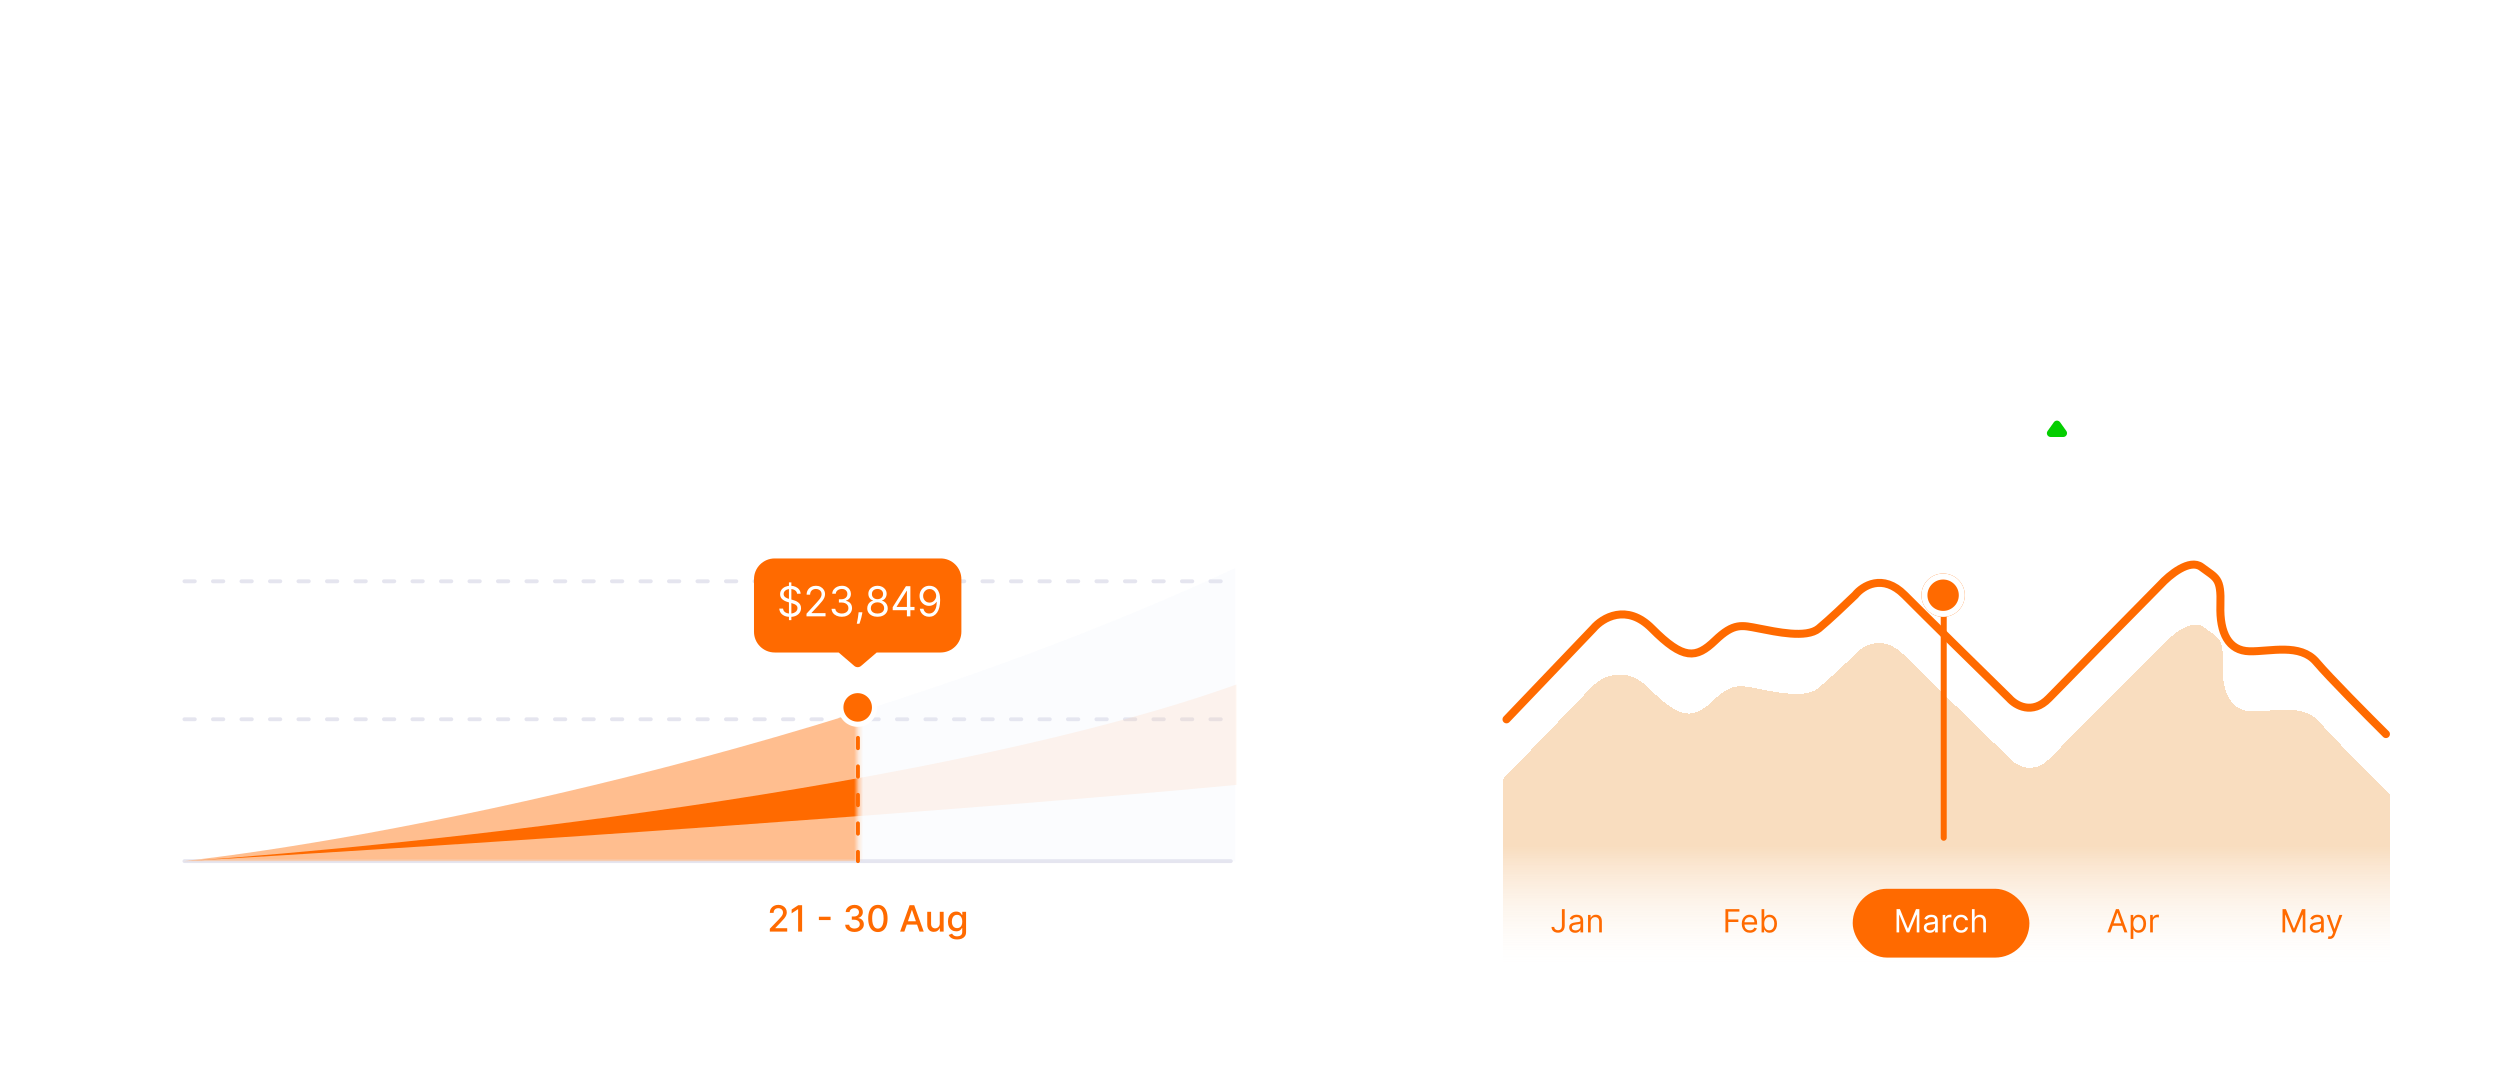 <svg width="543" height="234" viewBox="0 0 543 234" fill="none" xmlns="http://www.w3.org/2000/svg">
<path d="M42.821 196.612V202.348H42.126V197.34H42.093L40.692 198.27V197.564L42.126 196.612H42.821ZM49.165 199.172V199.788H46.656V199.172H49.165ZM54.553 196.612V202.348H53.858V197.34H53.824L52.424 198.27V197.564L53.858 196.612H54.553ZM58.074 202.427C57.651 202.427 57.292 202.312 56.995 202.082C56.698 201.85 56.471 201.515 56.314 201.076C56.157 200.636 56.079 200.104 56.079 199.48C56.079 198.86 56.157 198.33 56.314 197.892C56.473 197.451 56.701 197.115 56.998 196.883C57.297 196.65 57.655 196.533 58.074 196.533C58.492 196.533 58.849 196.65 59.146 196.883C59.445 197.115 59.673 197.451 59.83 197.892C59.989 198.33 60.068 198.86 60.068 199.48C60.068 200.104 59.989 200.636 59.833 201.076C59.676 201.515 59.449 201.85 59.152 202.082C58.855 202.312 58.495 202.427 58.074 202.427ZM58.074 201.81C58.492 201.81 58.817 201.609 59.048 201.205C59.28 200.802 59.396 200.227 59.396 199.48C59.396 198.983 59.342 198.56 59.236 198.211C59.131 197.862 58.98 197.596 58.782 197.413C58.586 197.23 58.35 197.138 58.074 197.138C57.659 197.138 57.335 197.343 57.102 197.752C56.868 198.159 56.751 198.735 56.751 199.48C56.751 199.977 56.804 200.399 56.908 200.746C57.013 201.093 57.163 201.358 57.359 201.539C57.557 201.72 57.795 201.81 58.074 201.81ZM63.687 202.348H62.959L65.065 196.612H65.782L67.888 202.348H67.16L65.446 197.519H65.401L63.687 202.348ZM63.956 200.107H66.891V200.724H63.956V200.107ZM71.404 200.589V198.046H72.065V202.348H71.404V201.62H71.359C71.258 201.838 71.101 202.024 70.888 202.177C70.675 202.329 70.407 202.404 70.082 202.404C69.813 202.404 69.574 202.345 69.365 202.228C69.155 202.108 68.991 201.929 68.872 201.69C68.752 201.449 68.692 201.146 68.692 200.78V198.046H69.353V200.735C69.353 201.048 69.441 201.299 69.617 201.485C69.794 201.672 70.02 201.766 70.294 201.766C70.459 201.766 70.626 201.724 70.796 201.639C70.968 201.555 71.112 201.427 71.227 201.253C71.345 201.079 71.404 200.858 71.404 200.589ZM75.012 204.051C74.693 204.051 74.418 204.01 74.189 203.928C73.959 203.848 73.768 203.741 73.615 203.609C73.463 203.478 73.343 203.338 73.253 203.188L73.78 202.819C73.84 202.897 73.915 202.987 74.007 203.088C74.098 203.19 74.223 203.279 74.382 203.354C74.543 203.43 74.753 203.469 75.012 203.469C75.359 203.469 75.646 203.385 75.872 203.216C76.098 203.048 76.211 202.785 76.211 202.427V201.553H76.155C76.106 201.631 76.037 201.728 75.948 201.844C75.86 201.958 75.733 202.06 75.567 202.149C75.403 202.237 75.18 202.281 74.9 202.281C74.553 202.281 74.241 202.199 73.965 202.034C73.69 201.87 73.473 201.631 73.312 201.317C73.153 201.004 73.074 200.623 73.074 200.175C73.074 199.734 73.151 199.35 73.306 199.023C73.461 198.695 73.677 198.441 73.953 198.261C74.23 198.08 74.549 197.99 74.911 197.99C75.192 197.99 75.414 198.036 75.578 198.13C75.744 198.221 75.871 198.326 75.959 198.443C76.049 198.559 76.118 198.654 76.166 198.729H76.234V198.046H76.872V202.471C76.872 202.841 76.788 203.142 76.62 203.373C76.454 203.607 76.23 203.778 75.948 203.886C75.668 203.996 75.356 204.051 75.012 204.051ZM74.99 201.687C75.255 201.687 75.479 201.626 75.662 201.505C75.845 201.384 75.984 201.209 76.079 200.981C76.175 200.753 76.222 200.481 76.222 200.163C76.222 199.853 76.176 199.58 76.082 199.343C75.989 199.105 75.851 198.92 75.668 198.785C75.485 198.651 75.259 198.584 74.99 198.584C74.71 198.584 74.476 198.654 74.29 198.796C74.105 198.938 73.966 199.129 73.872 199.368C73.781 199.607 73.735 199.872 73.735 200.163C73.735 200.462 73.782 200.726 73.875 200.956C73.97 201.184 74.11 201.363 74.295 201.494C74.482 201.623 74.713 201.687 74.99 201.687Z" fill="white"/>
<path d="M105.042 196.612V202.348H104.348V197.34H104.314L102.914 198.27V197.564L104.348 196.612H105.042ZM108.709 196.612V202.348H108.014V197.34H107.981L106.58 198.27V197.564L108.014 196.612H108.709ZM115.053 199.172V199.788H112.544V199.172H115.053ZM118.424 202.348V201.844L120.317 199.771C120.54 199.528 120.723 199.317 120.866 199.138C121.01 198.957 121.117 198.787 121.186 198.628C121.257 198.468 121.292 198.3 121.292 198.124C121.292 197.922 121.244 197.748 121.146 197.6C121.051 197.453 120.92 197.339 120.754 197.259C120.588 197.178 120.401 197.138 120.194 197.138C119.974 197.138 119.781 197.184 119.617 197.275C119.455 197.365 119.329 197.491 119.239 197.654C119.151 197.816 119.107 198.006 119.107 198.225H118.446C118.446 197.889 118.524 197.594 118.679 197.34C118.834 197.086 119.045 196.888 119.312 196.746C119.581 196.604 119.882 196.533 120.216 196.533C120.553 196.533 120.85 196.604 121.11 196.746C121.37 196.888 121.573 197.079 121.721 197.32C121.868 197.561 121.942 197.829 121.942 198.124C121.942 198.335 121.904 198.541 121.827 198.743C121.752 198.943 121.622 199.166 121.435 199.413C121.25 199.657 120.993 199.956 120.665 200.309L119.376 201.687V201.732H122.043V202.348H118.424ZM125.071 202.427C124.649 202.427 124.289 202.312 123.992 202.082C123.695 201.85 123.469 201.515 123.312 201.076C123.155 200.636 123.076 200.104 123.076 199.48C123.076 198.86 123.155 198.33 123.312 197.892C123.47 197.451 123.698 197.115 123.995 196.883C124.294 196.65 124.652 196.533 125.071 196.533C125.489 196.533 125.847 196.65 126.144 196.883C126.442 197.115 126.67 197.451 126.827 197.892C126.986 198.33 127.065 198.86 127.065 199.48C127.065 200.104 126.987 200.636 126.83 201.076C126.673 201.515 126.446 201.85 126.149 202.082C125.852 202.312 125.493 202.427 125.071 202.427ZM125.071 201.81C125.489 201.81 125.814 201.609 126.046 201.205C126.277 200.802 126.393 200.227 126.393 199.48C126.393 198.983 126.34 198.56 126.233 198.211C126.129 197.862 125.977 197.596 125.779 197.413C125.583 197.23 125.347 197.138 125.071 197.138C124.656 197.138 124.332 197.343 124.099 197.752C123.865 198.159 123.749 198.735 123.749 199.48C123.749 199.977 123.801 200.399 123.905 200.746C124.01 201.093 124.16 201.358 124.356 201.539C124.554 201.72 124.793 201.81 125.071 201.81ZM130.684 202.348H129.956L132.062 196.612H132.779L134.886 202.348H134.157L132.443 197.519H132.398L130.684 202.348ZM130.953 200.107H133.888V200.724H130.953V200.107ZM138.401 200.589V198.046H139.062V202.348H138.401V201.62H138.356C138.255 201.838 138.099 202.024 137.886 202.177C137.673 202.329 137.404 202.404 137.079 202.404C136.81 202.404 136.571 202.345 136.362 202.228C136.153 202.108 135.988 201.929 135.869 201.69C135.749 201.449 135.69 201.146 135.69 200.78V198.046H136.351V200.735C136.351 201.048 136.438 201.299 136.614 201.485C136.791 201.672 137.017 201.766 137.292 201.766C137.456 201.766 137.623 201.724 137.793 201.639C137.965 201.555 138.109 201.427 138.225 201.253C138.342 201.079 138.401 200.858 138.401 200.589ZM142.009 204.051C141.69 204.051 141.416 204.01 141.186 203.928C140.956 203.848 140.765 203.741 140.612 203.609C140.46 203.478 140.34 203.338 140.25 203.188L140.777 202.819C140.837 202.897 140.912 202.987 141.004 203.088C141.095 203.19 141.221 203.279 141.379 203.354C141.54 203.43 141.75 203.469 142.009 203.469C142.357 203.469 142.643 203.385 142.869 203.216C143.095 203.048 143.208 202.785 143.208 202.427V201.553H143.152C143.104 201.631 143.035 201.728 142.945 201.844C142.857 201.958 142.73 202.06 142.564 202.149C142.4 202.237 142.178 202.281 141.897 202.281C141.55 202.281 141.238 202.199 140.962 202.034C140.687 201.87 140.47 201.631 140.309 201.317C140.151 201.004 140.071 200.623 140.071 200.175C140.071 199.734 140.149 199.35 140.304 199.023C140.459 198.695 140.674 198.441 140.951 198.261C141.227 198.08 141.546 197.99 141.909 197.99C142.189 197.99 142.411 198.036 142.575 198.13C142.742 198.221 142.868 198.326 142.956 198.443C143.046 198.559 143.115 198.654 143.164 198.729H143.231V198.046H143.869V202.471C143.869 202.841 143.785 203.142 143.617 203.373C143.451 203.607 143.227 203.778 142.945 203.886C142.665 203.996 142.353 204.051 142.009 204.051ZM141.987 201.687C142.252 201.687 142.476 201.626 142.659 201.505C142.842 201.384 142.981 201.209 143.077 200.981C143.172 200.753 143.22 200.481 143.22 200.163C143.22 199.853 143.173 199.58 143.079 199.343C142.986 199.105 142.848 198.92 142.665 198.785C142.482 198.651 142.256 198.584 141.987 198.584C141.707 198.584 141.474 198.654 141.287 198.796C141.102 198.938 140.963 199.129 140.869 199.368C140.778 199.607 140.732 199.872 140.732 200.163C140.732 200.462 140.779 200.726 140.872 200.956C140.967 201.184 141.108 201.363 141.292 201.494C141.479 201.623 141.711 201.687 141.987 201.687Z" fill="white"/>
<path d="M233.851 196.612V202.348H233.157V197.34H233.123L231.723 198.27V197.564L233.157 196.612H233.851ZM240.196 199.172V199.788H237.686V199.172H240.196ZM245.583 196.612V202.348H244.888V197.34H244.855L243.454 198.27V197.564L244.888 196.612H245.583ZM249.104 202.427C248.682 202.427 248.322 202.312 248.025 202.082C247.729 201.85 247.502 201.515 247.345 201.076C247.188 200.636 247.11 200.104 247.11 199.48C247.11 198.86 247.188 198.33 247.345 197.892C247.504 197.451 247.731 197.115 248.028 196.883C248.327 196.65 248.686 196.533 249.104 196.533C249.522 196.533 249.88 196.65 250.177 196.883C250.475 197.115 250.703 197.451 250.86 197.892C251.019 198.33 251.098 198.86 251.098 199.48C251.098 200.104 251.02 200.636 250.863 201.076C250.706 201.515 250.479 201.85 250.182 202.082C249.885 202.312 249.526 202.427 249.104 202.427ZM249.104 201.81C249.522 201.81 249.847 201.609 250.079 201.205C250.31 200.802 250.426 200.227 250.426 199.48C250.426 198.983 250.373 198.56 250.266 198.211C250.162 197.862 250.011 197.596 249.813 197.413C249.617 197.23 249.38 197.138 249.104 197.138C248.689 197.138 248.365 197.343 248.132 197.752C247.899 198.159 247.782 198.735 247.782 199.48C247.782 199.977 247.834 200.399 247.939 200.746C248.043 201.093 248.194 201.358 248.39 201.539C248.588 201.72 248.826 201.81 249.104 201.81ZM259.031 196.612V202.348H258.359L255.233 197.844H255.177V202.348H254.482V196.612H255.154L258.291 201.127H258.347V196.612H259.031ZM262.079 202.438C261.691 202.438 261.35 202.345 261.057 202.16C260.765 201.976 260.538 201.717 260.373 201.385C260.211 201.052 260.13 200.664 260.13 200.219C260.13 199.771 260.211 199.38 260.373 199.046C260.538 198.711 260.765 198.452 261.057 198.267C261.35 198.082 261.691 197.99 262.079 197.99C262.468 197.99 262.807 198.082 263.099 198.267C263.392 198.452 263.62 198.711 263.782 199.046C263.947 199.38 264.029 199.771 264.029 200.219C264.029 200.664 263.947 201.052 263.782 201.385C263.62 201.717 263.392 201.976 263.099 202.16C262.807 202.345 262.468 202.438 262.079 202.438ZM262.079 201.844C262.374 201.844 262.617 201.768 262.807 201.617C262.998 201.466 263.139 201.267 263.23 201.02C263.322 200.774 263.368 200.507 263.368 200.219C263.368 199.932 263.322 199.664 263.23 199.415C263.139 199.167 262.998 198.966 262.807 198.813C262.617 198.66 262.374 198.584 262.079 198.584C261.784 198.584 261.541 198.66 261.351 198.813C261.16 198.966 261.019 199.167 260.928 199.415C260.836 199.664 260.791 199.932 260.791 200.219C260.791 200.507 260.836 200.774 260.928 201.02C261.019 201.267 261.16 201.466 261.351 201.617C261.541 201.768 261.784 201.844 262.079 201.844ZM268.402 198.046L266.811 202.348H266.139L264.548 198.046H265.265L266.452 201.474H266.497L267.685 198.046H268.402Z" fill="white"/>
<path d="M167.205 202.348V201.721L169.146 199.71C169.353 199.491 169.524 199.3 169.658 199.135C169.795 198.969 169.896 198.811 169.964 198.662C170.031 198.513 170.065 198.354 170.065 198.186C170.065 197.995 170.02 197.831 169.93 197.693C169.84 197.553 169.718 197.445 169.563 197.371C169.408 197.294 169.234 197.256 169.039 197.256C168.834 197.256 168.655 197.298 168.502 197.382C168.348 197.466 168.231 197.584 168.149 197.738C168.066 197.891 168.025 198.07 168.025 198.275H167.199C167.199 197.926 167.279 197.621 167.44 197.359C167.601 197.098 167.821 196.895 168.101 196.752C168.381 196.606 168.7 196.533 169.056 196.533C169.417 196.533 169.734 196.605 170.009 196.749C170.285 196.891 170.501 197.085 170.656 197.331C170.811 197.576 170.888 197.852 170.888 198.161C170.888 198.373 170.848 198.582 170.768 198.785C170.689 198.989 170.552 199.216 170.356 199.466C170.16 199.714 169.887 200.016 169.538 200.371L168.398 201.564V201.606H170.981V202.348H167.205ZM174.219 196.612V202.348H173.35V197.48H173.317L171.944 198.376V197.547L173.375 196.612H174.219ZM180.404 199.116V199.844H177.861V199.116H180.404ZM185.594 202.427C185.209 202.427 184.865 202.36 184.563 202.228C184.262 202.095 184.024 201.911 183.849 201.676C183.675 201.439 183.582 201.164 183.568 200.852H184.448C184.459 201.022 184.516 201.17 184.619 201.295C184.723 201.418 184.86 201.513 185.028 201.581C185.196 201.648 185.383 201.681 185.588 201.681C185.814 201.681 186.014 201.642 186.187 201.564C186.363 201.485 186.5 201.376 186.599 201.236C186.698 201.094 186.748 200.931 186.748 200.746C186.748 200.554 186.698 200.385 186.599 200.239C186.502 200.091 186.359 199.976 186.171 199.892C185.984 199.808 185.758 199.766 185.493 199.766H185.008V199.06H185.493C185.706 199.06 185.892 199.021 186.053 198.945C186.216 198.868 186.342 198.762 186.434 198.626C186.525 198.487 186.571 198.326 186.571 198.141C186.571 197.964 186.531 197.809 186.451 197.679C186.372 197.546 186.26 197.443 186.115 197.368C185.971 197.293 185.801 197.256 185.605 197.256C185.418 197.256 185.244 197.29 185.081 197.359C184.92 197.427 184.79 197.524 184.689 197.651C184.588 197.776 184.534 197.926 184.526 198.102H183.689C183.698 197.792 183.79 197.519 183.963 197.284C184.139 197.049 184.371 196.865 184.658 196.732C184.946 196.599 185.265 196.533 185.616 196.533C185.984 196.533 186.301 196.605 186.568 196.749C186.837 196.891 187.045 197.08 187.19 197.317C187.338 197.555 187.411 197.814 187.409 198.096C187.411 198.417 187.321 198.69 187.14 198.914C186.961 199.138 186.722 199.288 186.423 199.365V199.41C186.804 199.468 187.099 199.619 187.308 199.864C187.519 200.108 187.624 200.412 187.622 200.774C187.624 201.09 187.536 201.372 187.358 201.623C187.183 201.873 186.943 202.07 186.638 202.214C186.334 202.356 185.986 202.427 185.594 202.427ZM190.678 202.443C190.235 202.442 189.857 202.325 189.543 202.093C189.229 201.862 188.989 201.525 188.823 201.082C188.657 200.639 188.574 200.106 188.574 199.483C188.574 198.861 188.657 198.33 188.823 197.889C188.991 197.448 189.232 197.112 189.546 196.88C189.862 196.649 190.239 196.533 190.678 196.533C191.116 196.533 191.493 196.65 191.806 196.883C192.12 197.115 192.36 197.451 192.526 197.892C192.694 198.33 192.778 198.861 192.778 199.483C192.778 200.108 192.695 200.642 192.529 201.085C192.363 201.526 192.123 201.863 191.809 202.096C191.496 202.328 191.118 202.443 190.678 202.443ZM190.678 201.695C191.066 201.695 191.369 201.506 191.588 201.127C191.808 200.748 191.918 200.2 191.918 199.483C191.918 199.006 191.868 198.604 191.767 198.275C191.668 197.945 191.525 197.695 191.339 197.525C191.154 197.353 190.933 197.267 190.678 197.267C190.291 197.267 189.988 197.457 189.767 197.838C189.547 198.219 189.436 198.767 189.434 199.483C189.434 199.961 189.483 200.365 189.582 200.696C189.683 201.024 189.826 201.273 190.011 201.443C190.196 201.611 190.418 201.695 190.678 201.695ZM196.423 202.348H195.504L197.568 196.612H198.568L200.633 202.348H199.714L198.092 197.654H198.047L196.423 202.348ZM196.577 200.102H199.557V200.83H196.577V200.102ZM204.119 200.564V198.046H204.96V202.348H204.136V201.603H204.091C203.992 201.833 203.834 202.024 203.615 202.177C203.398 202.329 203.129 202.404 202.806 202.404C202.529 202.404 202.285 202.343 202.072 202.222C201.861 202.099 201.694 201.917 201.573 201.676C201.454 201.435 201.394 201.137 201.394 200.782V198.046H202.231V200.682C202.231 200.975 202.313 201.208 202.475 201.382C202.637 201.555 202.848 201.642 203.108 201.642C203.265 201.642 203.421 201.603 203.576 201.525C203.733 201.446 203.862 201.328 203.965 201.169C204.07 201.01 204.121 200.808 204.119 200.564ZM207.889 204.051C207.547 204.051 207.253 204.006 207.006 203.917C206.762 203.827 206.562 203.709 206.407 203.561C206.252 203.413 206.136 203.252 206.06 203.076L206.78 202.78C206.83 202.862 206.897 202.949 206.981 203.04C207.067 203.133 207.183 203.213 207.329 203.278C207.476 203.343 207.666 203.376 207.897 203.376C208.215 203.376 208.477 203.299 208.684 203.144C208.892 202.991 208.995 202.746 208.995 202.41V201.564H208.942C208.892 201.655 208.819 201.757 208.723 201.869C208.63 201.981 208.501 202.078 208.337 202.16C208.173 202.243 207.959 202.284 207.695 202.284C207.356 202.284 207.049 202.204 206.777 202.046C206.506 201.885 206.291 201.649 206.132 201.337C205.976 201.023 205.897 200.638 205.897 200.18C205.897 199.723 205.975 199.33 206.13 199.004C206.287 198.677 206.501 198.427 206.774 198.253C207.047 198.077 207.356 197.99 207.701 197.99C207.968 197.99 208.184 198.035 208.348 198.124C208.512 198.212 208.64 198.315 208.732 198.432C208.825 198.55 208.897 198.654 208.948 198.743H209.009V198.046H209.83V202.443C209.83 202.813 209.744 203.117 209.572 203.354C209.4 203.591 209.168 203.766 208.875 203.88C208.583 203.994 208.255 204.051 207.889 204.051ZM207.88 201.589C208.121 201.589 208.325 201.533 208.491 201.421C208.659 201.307 208.786 201.145 208.872 200.934C208.96 200.721 209.004 200.466 209.004 200.169C209.004 199.879 208.961 199.625 208.875 199.404C208.789 199.184 208.663 199.012 208.497 198.889C208.33 198.764 208.125 198.701 207.88 198.701C207.628 198.701 207.418 198.767 207.25 198.897C207.082 199.026 206.955 199.202 206.869 199.424C206.785 199.646 206.743 199.894 206.743 200.169C206.743 200.451 206.786 200.698 206.872 200.911C206.958 201.124 207.085 201.29 207.253 201.41C207.423 201.529 207.632 201.589 207.88 201.589Z" fill="#FF6A00"/>
<path d="M22.949 187.071C22.527 187.071 22.168 186.956 21.871 186.727C21.574 186.495 21.347 186.16 21.19 185.721C21.033 185.28 20.955 184.748 20.955 184.124C20.955 183.504 21.033 182.975 21.19 182.536C21.349 182.095 21.577 181.759 21.874 181.528C22.172 181.294 22.531 181.178 22.949 181.178C23.368 181.178 23.725 181.294 24.022 181.528C24.321 181.759 24.549 182.095 24.706 182.536C24.864 182.975 24.944 183.504 24.944 184.124C24.944 184.748 24.865 185.28 24.708 185.721C24.552 186.16 24.325 186.495 24.028 186.727C23.731 186.956 23.371 187.071 22.949 187.071ZM22.949 186.455C23.368 186.455 23.692 186.253 23.924 185.85C24.156 185.446 24.271 184.871 24.271 184.124C24.271 183.628 24.218 183.205 24.112 182.856C24.007 182.506 23.856 182.24 23.658 182.057C23.462 181.874 23.226 181.783 22.949 181.783C22.535 181.783 22.211 181.987 21.977 182.396C21.744 182.803 21.627 183.379 21.627 184.124C21.627 184.621 21.68 185.043 21.784 185.39C21.889 185.738 22.039 186.002 22.235 186.183C22.433 186.364 22.671 186.455 22.949 186.455Z" fill="white"/>
<path d="M22.871 157.789C22.542 157.789 22.246 157.724 21.983 157.593C21.72 157.463 21.509 157.283 21.35 157.055C21.191 156.828 21.104 156.568 21.089 156.277H21.762C21.788 156.536 21.905 156.751 22.115 156.921C22.326 157.089 22.578 157.173 22.871 157.173C23.106 157.173 23.315 157.118 23.498 157.008C23.683 156.898 23.828 156.746 23.933 156.554C24.039 156.36 24.092 156.14 24.092 155.896C24.092 155.646 24.037 155.422 23.927 155.226C23.819 155.028 23.669 154.873 23.479 154.759C23.288 154.645 23.071 154.587 22.826 154.585C22.651 154.583 22.47 154.61 22.285 154.666C22.101 154.72 21.948 154.79 21.829 154.876L21.179 154.798L21.526 151.974H24.507V152.591H22.109L21.907 154.282H21.941C22.059 154.189 22.206 154.112 22.384 154.05C22.561 153.988 22.746 153.958 22.938 153.958C23.289 153.958 23.602 154.042 23.877 154.21C24.153 154.376 24.369 154.604 24.526 154.893C24.685 155.183 24.764 155.513 24.764 155.885C24.764 156.251 24.682 156.577 24.518 156.865C24.355 157.151 24.131 157.377 23.846 157.543C23.56 157.707 23.235 157.789 22.871 157.789ZM27.748 157.789C27.326 157.789 26.967 157.675 26.67 157.445C26.373 157.213 26.146 156.878 25.989 156.439C25.832 155.999 25.754 155.466 25.754 154.843C25.754 154.223 25.832 153.693 25.989 153.254C26.148 152.814 26.376 152.478 26.673 152.246C26.971 152.013 27.33 151.896 27.748 151.896C28.166 151.896 28.524 152.013 28.821 152.246C29.12 152.478 29.348 152.814 29.505 153.254C29.663 153.693 29.743 154.223 29.743 154.843C29.743 155.466 29.664 155.999 29.507 156.439C29.351 156.878 29.124 157.213 28.827 157.445C28.53 157.675 28.17 157.789 27.748 157.789ZM27.748 157.173C28.166 157.173 28.491 156.971 28.723 156.568C28.955 156.165 29.07 155.59 29.07 154.843C29.07 154.346 29.017 153.923 28.911 153.574C28.806 153.225 28.655 152.958 28.457 152.775C28.261 152.592 28.025 152.501 27.748 152.501C27.334 152.501 27.01 152.705 26.776 153.114C26.543 153.521 26.426 154.098 26.426 154.843C26.426 155.339 26.478 155.761 26.583 156.109C26.688 156.456 26.838 156.72 27.034 156.901C27.232 157.083 27.47 157.173 27.748 157.173Z" fill="white"/>
<path d="M23.095 122.693V128.429H22.4V123.421H22.367L20.966 124.351V123.645L22.4 122.693H23.095ZM26.616 128.508C26.194 128.508 25.834 128.393 25.538 128.163C25.241 127.932 25.014 127.596 24.857 127.158C24.7 126.717 24.622 126.185 24.622 125.561C24.622 124.941 24.7 124.412 24.857 123.973C25.016 123.532 25.243 123.196 25.54 122.964C25.839 122.731 26.198 122.614 26.616 122.614C27.034 122.614 27.392 122.731 27.689 122.964C27.988 123.196 28.215 123.532 28.372 123.973C28.531 124.412 28.61 124.941 28.61 125.561C28.61 126.185 28.532 126.717 28.375 127.158C28.218 127.596 27.991 127.932 27.694 128.163C27.397 128.393 27.038 128.508 26.616 128.508ZM26.616 127.891C27.034 127.891 27.359 127.69 27.591 127.286C27.822 126.883 27.938 126.308 27.938 125.561C27.938 125.064 27.885 124.641 27.778 124.292C27.674 123.943 27.523 123.677 27.325 123.494C27.128 123.311 26.892 123.219 26.616 123.219C26.201 123.219 25.877 123.424 25.644 123.833C25.41 124.24 25.294 124.816 25.294 125.561C25.294 126.058 25.346 126.48 25.451 126.827C25.555 127.174 25.706 127.439 25.902 127.62C26.1 127.801 26.338 127.891 26.616 127.891ZM31.546 128.508C31.124 128.508 30.764 128.393 30.467 128.163C30.171 127.932 29.944 127.596 29.787 127.158C29.63 126.717 29.551 126.185 29.551 125.561C29.551 124.941 29.63 124.412 29.787 123.973C29.945 123.532 30.173 123.196 30.47 122.964C30.769 122.731 31.128 122.614 31.546 122.614C31.964 122.614 32.322 122.731 32.619 122.964C32.917 123.196 33.145 123.532 33.302 123.973C33.461 124.412 33.54 124.941 33.54 125.561C33.54 126.185 33.462 126.717 33.305 127.158C33.148 127.596 32.921 127.932 32.624 128.163C32.327 128.393 31.968 128.508 31.546 128.508ZM31.546 127.891C31.964 127.891 32.289 127.69 32.521 127.286C32.752 126.883 32.868 126.308 32.868 125.561C32.868 125.064 32.815 124.641 32.708 124.292C32.604 123.943 32.452 123.677 32.255 123.494C32.058 123.311 31.822 123.219 31.546 123.219C31.131 123.219 30.807 123.424 30.574 123.833C30.34 124.24 30.224 124.816 30.224 125.561C30.224 126.058 30.276 126.48 30.381 126.827C30.485 127.174 30.635 127.439 30.831 127.62C31.029 127.801 31.267 127.891 31.546 127.891Z" fill="white"/>
<line x1="40.063" y1="126.256" x2="267.331" y2="126.256" stroke="#E5E5EF" stroke-width="0.845" stroke-linecap="round" stroke-dasharray="2.25 3.94"/>
<line x1="40.063" y1="156.225" x2="267.331" y2="156.225" stroke="#E5E5EF" stroke-width="0.845" stroke-linecap="round" stroke-dasharray="2.25 3.94"/>
<line x1="40.063" y1="187.037" x2="267.331" y2="187.037" stroke="#E5E5EF" stroke-width="0.845" stroke-linecap="round"/>
<path d="M268.299 123.364C181.483 163.757 79.687 182.654 39.641 187.053L268.299 187.073V123.364Z" fill="#E5EAFC" fill-opacity="0.15"/>
<path d="M268.546 148.672C205.477 171.287 89.8 183.696 39.846 187.073C158.673 179.994 241.824 173.061 268.546 170.48V148.672Z" fill="#FFBE8F" fill-opacity="0.15"/>
<mask id="mask0_4189_1390" style="mask-type:alpha" maskUnits="userSpaceOnUse" x="39" y="154" width="148" height="34">
<rect x="39.641" y="154.068" width="146.651" height="33.005" fill="#D9D9D9"/>
</mask>
<g mask="url(#mask0_4189_1390)">
<path d="M268.299 123.364C181.483 163.757 79.687 182.654 39.641 187.053L268.299 187.073V123.364Z" fill="#FFBE8F"/>
<path d="M268.546 148.672C205.477 171.287 89.8 183.696 39.846 187.073C158.673 179.994 241.824 173.061 268.546 170.48V148.672Z" fill="#FF6A00"/>
</g>
<line x1="186.346" y1="154.069" x2="186.346" y2="187.037" stroke="#FF6A00" stroke-width="0.845" stroke-linecap="round" stroke-dasharray="2.25 3.94"/>
<circle cx="186.29" cy="153.647" r="3.662" fill="#FF6A00" stroke="white" stroke-width="1.127"/>
<path fill-rule="evenodd" clip-rule="evenodd" d="M168.273 121.292C165.784 121.292 163.766 123.31 163.766 125.8V137.216C163.766 139.705 165.784 141.723 168.273 141.723H182.155L185.554 144.642C185.977 145.004 186.6 145.004 187.022 144.642L190.422 141.723H204.305C206.794 141.723 208.812 139.705 208.812 137.216V125.8C208.812 123.31 206.794 121.292 204.305 121.292H168.273Z" fill="#FF6A00"/>
<path d="M171.358 134.693V126.498H171.883V134.693H171.358ZM173.125 128.956C173.087 128.632 172.931 128.38 172.658 128.201C172.384 128.022 172.049 127.932 171.652 127.932C171.362 127.932 171.108 127.979 170.89 128.073C170.675 128.167 170.506 128.296 170.385 128.46C170.265 128.625 170.205 128.811 170.205 129.02C170.205 129.195 170.247 129.346 170.33 129.472C170.416 129.596 170.524 129.699 170.657 129.782C170.789 129.863 170.928 129.931 171.073 129.984C171.218 130.035 171.351 130.077 171.473 130.109L172.139 130.288C172.31 130.333 172.5 130.395 172.709 130.474C172.92 130.553 173.122 130.661 173.314 130.797C173.508 130.932 173.668 131.104 173.794 131.316C173.92 131.527 173.983 131.786 173.983 132.094C173.983 132.448 173.89 132.768 173.704 133.054C173.521 133.34 173.252 133.567 172.898 133.736C172.546 133.904 172.118 133.989 171.614 133.989C171.144 133.989 170.738 133.913 170.394 133.761C170.053 133.61 169.784 133.399 169.588 133.128C169.393 132.857 169.283 132.542 169.258 132.183H170.077C170.099 132.431 170.182 132.636 170.327 132.798C170.474 132.958 170.66 133.077 170.884 133.156C171.11 133.233 171.354 133.272 171.614 133.272C171.917 133.272 172.189 133.223 172.43 133.124C172.671 133.024 172.862 132.885 173.003 132.708C173.144 132.529 173.215 132.32 173.215 132.081C173.215 131.863 173.154 131.686 173.032 131.549C172.91 131.413 172.75 131.302 172.552 131.217C172.353 131.131 172.139 131.056 171.908 130.992L171.102 130.762C170.59 130.615 170.184 130.404 169.885 130.131C169.587 129.858 169.437 129.501 169.437 129.059C169.437 128.692 169.536 128.372 169.735 128.099C169.935 127.823 170.204 127.61 170.542 127.458C170.881 127.305 171.26 127.228 171.678 127.228C172.101 127.228 172.476 127.304 172.805 127.455C173.133 127.604 173.394 127.809 173.586 128.07C173.78 128.33 173.883 128.626 173.893 128.956H173.125ZM175.173 133.874V133.297L177.337 130.928C177.591 130.651 177.8 130.41 177.964 130.205C178.129 129.998 178.25 129.804 178.329 129.622C178.41 129.439 178.451 129.247 178.451 129.046C178.451 128.816 178.395 128.616 178.284 128.447C178.176 128.279 178.026 128.149 177.836 128.057C177.646 127.965 177.433 127.919 177.196 127.919C176.944 127.919 176.724 127.972 176.537 128.076C176.351 128.179 176.207 128.323 176.104 128.508C176.004 128.694 175.954 128.912 175.954 129.161H175.199C175.199 128.777 175.287 128.44 175.464 128.15C175.641 127.86 175.883 127.633 176.188 127.471C176.495 127.309 176.84 127.228 177.222 127.228C177.606 127.228 177.946 127.309 178.243 127.471C178.54 127.633 178.772 127.852 178.941 128.127C179.109 128.403 179.194 128.709 179.194 129.046C179.194 129.287 179.15 129.523 179.062 129.754C178.977 129.982 178.828 130.237 178.614 130.519C178.403 130.798 178.109 131.14 177.734 131.543L176.261 133.118V133.169H179.309V133.874H175.173ZM182.846 133.963C182.424 133.963 182.047 133.891 181.716 133.745C181.388 133.6 181.126 133.399 180.932 133.14C180.74 132.88 180.635 132.578 180.618 132.235H181.425C181.442 132.446 181.515 132.628 181.643 132.782C181.771 132.933 181.938 133.051 182.145 133.134C182.352 133.217 182.582 133.259 182.833 133.259C183.115 133.259 183.365 133.21 183.583 133.112C183.8 133.013 183.971 132.877 184.095 132.702C184.218 132.527 184.28 132.324 184.28 132.094C184.28 131.852 184.221 131.64 184.101 131.457C183.982 131.271 183.807 131.126 183.576 131.021C183.346 130.917 183.064 130.864 182.731 130.864H182.206V130.16H182.731C182.991 130.16 183.22 130.113 183.416 130.019C183.615 129.925 183.769 129.793 183.88 129.622C183.993 129.452 184.05 129.251 184.05 129.02C184.05 128.799 184.001 128.605 183.903 128.441C183.804 128.277 183.666 128.149 183.486 128.057C183.309 127.965 183.1 127.919 182.859 127.919C182.633 127.919 182.419 127.961 182.219 128.044C182.02 128.125 181.858 128.244 181.732 128.399C181.606 128.553 181.538 128.739 181.527 128.956H180.759C180.772 128.613 180.875 128.312 181.07 128.054C181.264 127.793 181.518 127.591 181.831 127.445C182.147 127.3 182.494 127.228 182.872 127.228C183.277 127.228 183.625 127.31 183.915 127.474C184.206 127.636 184.429 127.851 184.584 128.118C184.74 128.385 184.818 128.673 184.818 128.982C184.818 129.351 184.721 129.666 184.527 129.926C184.335 130.187 184.073 130.367 183.743 130.467V130.519C184.157 130.587 184.48 130.763 184.713 131.047C184.945 131.329 185.061 131.677 185.061 132.094C185.061 132.45 184.964 132.77 184.77 133.054C184.578 133.336 184.316 133.558 183.983 133.72C183.65 133.882 183.271 133.963 182.846 133.963ZM187.308 132.977L187.257 133.323C187.22 133.566 187.165 133.827 187.09 134.104C187.018 134.381 186.942 134.643 186.863 134.888C186.784 135.134 186.719 135.329 186.668 135.474H186.091C186.119 135.338 186.155 135.157 186.2 134.933C186.245 134.709 186.29 134.458 186.335 134.181C186.382 133.906 186.42 133.624 186.45 133.336L186.488 132.977H187.308ZM190.592 133.963C190.153 133.963 189.764 133.885 189.427 133.729C189.092 133.572 188.831 133.355 188.643 133.08C188.455 132.802 188.362 132.486 188.364 132.132C188.362 131.855 188.417 131.599 188.528 131.364C188.639 131.127 188.79 130.929 188.982 130.772C189.176 130.611 189.393 130.51 189.632 130.467V130.429C189.318 130.348 189.069 130.172 188.883 129.901C188.697 129.628 188.605 129.317 188.608 128.969C188.605 128.636 188.69 128.339 188.861 128.076C189.031 127.814 189.266 127.607 189.565 127.455C189.866 127.304 190.208 127.228 190.592 127.228C190.972 127.228 191.312 127.304 191.61 127.455C191.909 127.607 192.144 127.814 192.315 128.076C192.487 128.339 192.575 128.636 192.577 128.969C192.575 129.317 192.48 129.628 192.292 129.901C192.107 130.172 191.86 130.348 191.553 130.429V130.467C191.79 130.51 192.003 130.611 192.193 130.772C192.383 130.929 192.534 131.127 192.648 131.364C192.761 131.599 192.818 131.855 192.82 132.132C192.818 132.486 192.722 132.802 192.532 133.08C192.345 133.355 192.083 133.572 191.748 133.729C191.415 133.885 191.03 133.963 190.592 133.963ZM190.592 133.259C190.889 133.259 191.145 133.211 191.361 133.115C191.576 133.019 191.743 132.883 191.86 132.708C191.977 132.533 192.037 132.328 192.039 132.094C192.037 131.846 191.973 131.627 191.847 131.437C191.721 131.247 191.55 131.098 191.332 130.989C191.116 130.88 190.87 130.826 190.592 130.826C190.313 130.826 190.063 130.88 189.843 130.989C189.626 131.098 189.454 131.247 189.328 131.437C189.204 131.627 189.143 131.846 189.145 132.094C189.143 132.328 189.2 132.533 189.315 132.708C189.432 132.883 189.6 133.019 189.818 133.115C190.035 133.211 190.294 133.259 190.592 133.259ZM190.592 130.147C190.827 130.147 191.035 130.1 191.217 130.006C191.4 129.913 191.544 129.781 191.649 129.613C191.753 129.444 191.807 129.247 191.809 129.02C191.807 128.799 191.754 128.605 191.652 128.441C191.55 128.275 191.408 128.147 191.226 128.057C191.045 127.965 190.834 127.919 190.592 127.919C190.347 127.919 190.132 127.965 189.949 128.057C189.765 128.147 189.623 128.275 189.523 128.441C189.423 128.605 189.374 128.799 189.376 129.02C189.374 129.247 189.424 129.444 189.526 129.613C189.631 129.781 189.775 129.913 189.959 130.006C190.142 130.1 190.353 130.147 190.592 130.147ZM193.894 132.529V131.876L196.775 127.317H197.249V128.329H196.928L194.752 131.774V131.825H198.631V132.529H193.894ZM196.98 133.874V132.331V132.026V127.317H197.735V133.874H196.98ZM201.918 127.228C202.187 127.23 202.456 127.281 202.725 127.381C202.994 127.482 203.239 127.648 203.461 127.881C203.683 128.111 203.861 128.426 203.996 128.825C204.13 129.224 204.198 129.725 204.198 130.327C204.198 130.909 204.142 131.427 204.031 131.879C203.922 132.329 203.764 132.709 203.557 133.019C203.352 133.328 203.103 133.563 202.808 133.723C202.516 133.883 202.185 133.963 201.816 133.963C201.449 133.963 201.121 133.891 200.833 133.745C200.547 133.598 200.312 133.394 200.129 133.134C199.947 132.872 199.831 132.567 199.78 132.222H200.561C200.631 132.523 200.771 132.771 200.98 132.968C201.192 133.162 201.47 133.259 201.816 133.259C202.322 133.259 202.721 133.038 203.013 132.596C203.308 132.154 203.455 131.53 203.455 130.724H203.404C203.284 130.903 203.142 131.058 202.978 131.188C202.814 131.318 202.631 131.418 202.43 131.489C202.23 131.559 202.016 131.594 201.79 131.594C201.415 131.594 201.07 131.501 200.756 131.316C200.445 131.128 200.195 130.871 200.007 130.544C199.821 130.216 199.729 129.84 199.729 129.417C199.729 129.016 199.818 128.649 199.998 128.316C200.179 127.981 200.433 127.714 200.759 127.516C201.088 127.317 201.474 127.221 201.918 127.228ZM201.918 127.932C201.649 127.932 201.407 127.999 201.192 128.134C200.978 128.266 200.809 128.445 200.683 128.672C200.559 128.896 200.497 129.144 200.497 129.417C200.497 129.691 200.557 129.939 200.676 130.163C200.798 130.385 200.963 130.562 201.172 130.695C201.384 130.825 201.624 130.89 201.893 130.89C202.095 130.89 202.284 130.851 202.459 130.772C202.634 130.69 202.787 130.581 202.917 130.442C203.049 130.301 203.153 130.142 203.228 129.965C203.302 129.786 203.34 129.599 203.34 129.405C203.34 129.149 203.278 128.908 203.154 128.684C203.032 128.46 202.864 128.279 202.648 128.14C202.435 128.001 202.191 127.932 201.918 127.932Z" fill="white"/>
<g style="mix-blend-mode:multiply" opacity="0.33" filter="url(#filter0_d_4189_1390)">
<path d="M345.393 125.832L326.369 145.567V186.09H519.067V148.766C515.16 144.927 506.64 136.42 503.811 133.106C500.275 128.964 493.708 130.884 489.161 130.783C484.615 130.682 482.594 126.842 482.796 120.781C482.998 114.719 481.887 114.921 478.654 112.496C476.068 110.556 471.582 114.247 469.662 116.335C463.028 123.003 448.85 137.269 445.212 140.987C441.575 144.705 437.904 142.536 436.524 140.987C430.866 135.497 418.358 123.326 413.589 118.558C408.821 113.789 404.396 116.571 402.779 118.558C401.028 120.242 396.98 124.054 394.798 125.832C392.07 128.055 385.402 126.539 381.663 125.832C377.925 125.125 376.208 124.519 372.065 128.459C367.923 132.399 365.145 132.753 358.224 125.832C352.688 120.295 347.363 123.525 345.393 125.832Z" fill="url(#paint0_linear_4189_1390)" shape-rendering="crispEdges"/>
</g>
<g filter="url(#filter1_dd_4189_1390)">
<path d="M327.211 145.567L346.069 125.832C348.022 123.525 353.3 120.295 358.788 125.832C365.648 132.753 368.402 132.399 372.508 128.459C376.614 124.519 378.317 125.125 382.023 125.832C385.728 126.539 392.338 128.055 395.042 125.832C397.205 124.054 401.218 120.242 402.954 118.558C404.556 116.571 408.943 113.789 413.67 118.558C418.397 123.326 430.796 135.497 436.404 140.987C437.773 142.536 441.411 144.705 445.017 140.987C448.622 137.269 462.677 123.003 469.253 116.335C471.156 114.247 475.603 110.556 478.166 112.496C481.371 114.921 482.473 114.719 482.273 120.781C482.072 126.842 484.075 130.682 488.582 130.783C493.089 130.884 499.598 128.964 503.104 133.106C505.908 136.42 514.354 144.927 518.226 148.766" stroke="#FF6A00" stroke-width="1.738" stroke-linecap="round" stroke-linejoin="round"/>
</g>
<path d="M339.245 197.461H339.857V201.075C339.857 201.398 339.798 201.672 339.679 201.897C339.561 202.122 339.394 202.294 339.178 202.41C338.963 202.527 338.709 202.586 338.416 202.586C338.139 202.586 337.893 202.536 337.678 202.435C337.462 202.333 337.292 202.188 337.169 202.001C337.046 201.813 336.984 201.59 336.984 201.332H337.586C337.586 201.475 337.622 201.6 337.692 201.707C337.765 201.812 337.864 201.895 337.989 201.954C338.114 202.013 338.256 202.043 338.416 202.043C338.592 202.043 338.741 202.006 338.865 201.932C338.988 201.858 339.082 201.749 339.146 201.606C339.212 201.461 339.245 201.284 339.245 201.075V197.461ZM342.121 202.605C341.88 202.605 341.662 202.56 341.467 202.47C341.271 202.378 341.115 202.245 341 202.072C340.885 201.898 340.827 201.687 340.827 201.44C340.827 201.223 340.87 201.047 340.956 200.912C341.041 200.776 341.156 200.669 341.299 200.591C341.442 200.514 341.6 200.456 341.773 200.418C341.947 200.379 342.122 200.348 342.298 200.325C342.529 200.295 342.716 200.273 342.859 200.258C343.004 200.242 343.109 200.214 343.175 200.177C343.242 200.139 343.276 200.073 343.276 199.979V199.959C343.276 199.716 343.209 199.527 343.076 199.392C342.944 199.257 342.744 199.189 342.476 199.189C342.198 199.189 341.98 199.25 341.822 199.372C341.664 199.494 341.553 199.624 341.489 199.762L340.936 199.564C341.035 199.334 341.166 199.155 341.331 199.026C341.497 198.896 341.678 198.806 341.874 198.755C342.071 198.702 342.266 198.676 342.456 198.676C342.578 198.676 342.718 198.691 342.876 198.72C343.036 198.748 343.19 198.807 343.338 198.895C343.487 198.984 343.612 199.118 343.71 199.298C343.809 199.477 343.859 199.717 343.859 200.019V202.517H343.276V202.003H343.246C343.207 202.085 343.141 202.173 343.049 202.267C342.957 202.361 342.834 202.441 342.681 202.507C342.528 202.573 342.341 202.605 342.121 202.605ZM342.21 202.082C342.44 202.082 342.634 202.037 342.792 201.946C342.952 201.856 343.072 201.739 343.153 201.596C343.235 201.453 343.276 201.302 343.276 201.144V200.611C343.251 200.641 343.197 200.668 343.113 200.692C343.031 200.715 342.935 200.736 342.827 200.754C342.72 200.771 342.615 200.785 342.513 200.799C342.413 200.81 342.331 200.82 342.269 200.828C342.117 200.848 341.976 200.88 341.844 200.924C341.714 200.967 341.609 201.032 341.528 201.119C341.449 201.205 341.41 201.322 341.41 201.47C341.41 201.672 341.485 201.825 341.634 201.929C341.786 202.031 341.978 202.082 342.21 202.082ZM345.504 200.236V202.517H344.922V198.725H345.485V199.318H345.534C345.623 199.125 345.758 198.97 345.939 198.853C346.12 198.735 346.353 198.676 346.64 198.676C346.897 198.676 347.121 198.728 347.314 198.834C347.506 198.937 347.656 199.095 347.763 199.308C347.87 199.518 347.923 199.785 347.923 200.107V202.517H347.341V200.147C347.341 199.849 347.264 199.617 347.109 199.451C346.954 199.283 346.742 199.199 346.472 199.199C346.286 199.199 346.12 199.239 345.973 199.32C345.829 199.401 345.714 199.518 345.63 199.673C345.546 199.828 345.504 200.015 345.504 200.236Z" fill="#FF6A00"/>
<rect x="402.408" y="193.041" width="38.378" height="14.951" rx="7.476" fill="#FF6A00"/>
<path d="M411.929 197.461H412.66L414.378 201.658H414.437L416.155 197.461H416.886V202.517H416.313V198.676H416.264L414.684 202.517H414.131L412.551 198.676H412.502V202.517H411.929V197.461ZM419.15 202.605C418.91 202.605 418.692 202.56 418.496 202.47C418.3 202.378 418.144 202.245 418.029 202.072C417.914 201.898 417.856 201.687 417.856 201.44C417.856 201.223 417.899 201.047 417.985 200.912C418.07 200.776 418.185 200.669 418.328 200.591C418.471 200.514 418.629 200.456 418.802 200.418C418.976 200.379 419.152 200.348 419.328 200.325C419.558 200.295 419.745 200.273 419.888 200.258C420.033 200.242 420.138 200.214 420.204 200.177C420.271 200.139 420.305 200.073 420.305 199.979V199.959C420.305 199.716 420.238 199.527 420.105 199.392C419.974 199.257 419.774 199.189 419.505 199.189C419.227 199.189 419.009 199.25 418.851 199.372C418.693 199.494 418.582 199.624 418.518 199.762L417.965 199.564C418.064 199.334 418.195 199.155 418.36 199.026C418.526 198.896 418.707 198.806 418.903 198.755C419.101 198.702 419.295 198.676 419.486 198.676C419.607 198.676 419.747 198.691 419.905 198.72C420.065 198.748 420.219 198.807 420.367 198.895C420.517 198.984 420.641 199.118 420.74 199.298C420.838 199.477 420.888 199.717 420.888 200.019V202.517H420.305V202.003H420.276C420.236 202.085 420.17 202.173 420.078 202.267C419.986 202.361 419.863 202.441 419.71 202.507C419.557 202.573 419.37 202.605 419.15 202.605ZM419.239 202.082C419.469 202.082 419.663 202.037 419.821 201.946C419.981 201.856 420.101 201.739 420.182 201.596C420.264 201.453 420.305 201.302 420.305 201.144V200.611C420.28 200.641 420.226 200.668 420.142 200.692C420.06 200.715 419.964 200.736 419.856 200.754C419.749 200.771 419.644 200.785 419.542 200.799C419.442 200.81 419.361 200.82 419.298 200.828C419.147 200.848 419.005 200.88 418.873 200.924C418.743 200.967 418.638 201.032 418.557 201.119C418.478 201.205 418.439 201.322 418.439 201.47C418.439 201.672 418.514 201.825 418.664 201.929C418.815 202.031 419.007 202.082 419.239 202.082ZM421.951 202.517V198.725H422.514V199.298H422.553C422.622 199.11 422.747 198.958 422.928 198.841C423.109 198.724 423.314 198.666 423.541 198.666C423.583 198.666 423.637 198.667 423.701 198.668C423.765 198.67 423.814 198.672 423.847 198.676V199.268C423.827 199.263 423.782 199.256 423.711 199.246C423.642 199.234 423.569 199.229 423.491 199.229C423.307 199.229 423.142 199.267 422.998 199.345C422.854 199.42 422.741 199.526 422.657 199.661C422.575 199.794 422.534 199.946 422.534 200.117V202.517H421.951ZM425.962 202.596C425.607 202.596 425.301 202.512 425.044 202.344C424.787 202.176 424.59 201.945 424.451 201.65C424.313 201.356 424.244 201.019 424.244 200.641C424.244 200.256 424.315 199.916 424.456 199.621C424.6 199.325 424.799 199.094 425.054 198.928C425.31 198.76 425.61 198.676 425.952 198.676C426.219 198.676 426.459 198.725 426.673 198.824C426.887 198.923 427.062 199.061 427.199 199.239C427.335 199.416 427.42 199.624 427.453 199.861H426.871C426.826 199.688 426.727 199.535 426.574 199.401C426.423 199.266 426.219 199.199 425.962 199.199C425.735 199.199 425.536 199.258 425.365 199.377C425.195 199.494 425.063 199.659 424.967 199.873C424.874 200.085 424.827 200.335 424.827 200.621C424.827 200.914 424.873 201.169 424.965 201.386C425.059 201.603 425.19 201.772 425.36 201.892C425.531 202.012 425.732 202.072 425.962 202.072C426.114 202.072 426.251 202.046 426.374 201.993C426.498 201.941 426.602 201.865 426.688 201.766C426.773 201.667 426.834 201.549 426.871 201.411H427.453C427.42 201.635 427.339 201.836 427.209 202.016C427.08 202.193 426.91 202.335 426.698 202.44C426.487 202.544 426.242 202.596 425.962 202.596ZM428.887 200.236V202.517H428.305V197.461H428.887V199.318H428.937C429.025 199.122 429.159 198.966 429.336 198.851C429.516 198.734 429.754 198.676 430.052 198.676C430.311 198.676 430.537 198.728 430.731 198.831C430.925 198.933 431.076 199.09 431.183 199.303C431.291 199.513 431.346 199.782 431.346 200.107V202.517H430.763V200.147C430.763 199.846 430.685 199.613 430.529 199.448C430.374 199.282 430.159 199.199 429.884 199.199C429.694 199.199 429.522 199.239 429.371 199.32C429.221 199.401 429.103 199.518 429.016 199.673C428.93 199.828 428.887 200.015 428.887 200.236Z" fill="white"/>
<path d="M374.766 202.517V197.461H377.798V198.004H375.378V199.712H377.57V200.256H375.378V202.517H374.766ZM380.078 202.596C379.713 202.596 379.398 202.515 379.133 202.354C378.87 202.191 378.666 201.964 378.523 201.672C378.382 201.379 378.311 201.039 378.311 200.65C378.311 200.262 378.382 199.92 378.523 199.624C378.666 199.326 378.866 199.094 379.121 198.928C379.377 198.76 379.677 198.676 380.019 198.676C380.217 198.676 380.412 198.709 380.604 198.774C380.797 198.84 380.972 198.947 381.13 199.095C381.288 199.242 381.414 199.436 381.508 199.678C381.601 199.92 381.648 200.218 381.648 200.571V200.818H378.726V200.315H381.056C381.056 200.101 381.013 199.91 380.927 199.742C380.844 199.574 380.723 199.442 380.567 199.345C380.412 199.248 380.23 199.199 380.019 199.199C379.787 199.199 379.586 199.257 379.417 199.372C379.249 199.485 379.12 199.633 379.029 199.816C378.939 199.999 378.894 200.195 378.894 200.404V200.739C378.894 201.026 378.943 201.268 379.042 201.468C379.142 201.665 379.281 201.816 379.459 201.919C379.636 202.021 379.843 202.072 380.078 202.072C380.231 202.072 380.37 202.051 380.493 202.008C380.618 201.964 380.726 201.898 380.816 201.811C380.907 201.722 380.977 201.612 381.026 201.48L381.589 201.638C381.53 201.829 381.43 201.997 381.29 202.141C381.15 202.285 380.978 202.396 380.772 202.477C380.566 202.556 380.335 202.596 380.078 202.596ZM382.613 202.517V197.461H383.196V199.327H383.245C383.288 199.262 383.347 199.178 383.423 199.076C383.5 198.972 383.611 198.88 383.754 198.799C383.899 198.717 384.094 198.676 384.341 198.676C384.661 198.676 384.942 198.756 385.186 198.915C385.429 199.075 385.619 199.301 385.756 199.594C385.892 199.887 385.961 200.232 385.961 200.631C385.961 201.032 385.892 201.38 385.756 201.675C385.619 201.968 385.43 202.195 385.188 202.356C384.946 202.516 384.667 202.596 384.351 202.596C384.108 202.596 383.913 202.555 383.766 202.475C383.62 202.392 383.507 202.299 383.428 202.196C383.349 202.09 383.288 202.003 383.245 201.934H383.176V202.517H382.613ZM383.186 200.621C383.186 200.907 383.228 201.16 383.312 201.379C383.396 201.596 383.519 201.766 383.68 201.89C383.841 202.011 384.039 202.072 384.272 202.072C384.516 202.072 384.719 202.008 384.882 201.88C385.046 201.75 385.17 201.575 385.252 201.356C385.336 201.136 385.378 200.891 385.378 200.621C385.378 200.354 385.337 200.114 385.255 199.9C385.174 199.684 385.051 199.514 384.887 199.389C384.724 199.262 384.519 199.199 384.272 199.199C384.035 199.199 383.836 199.259 383.675 199.379C383.514 199.498 383.392 199.664 383.31 199.878C383.227 200.09 383.186 200.338 383.186 200.621Z" fill="#FF6A00"/>
<path d="M458.368 202.517H457.727L459.583 197.461H460.215L462.071 202.517H461.429L459.919 198.261H459.879L458.368 202.517ZM458.605 200.542H461.192V201.085H458.605V200.542ZM462.779 203.938V198.725H463.342V199.327H463.411C463.454 199.262 463.513 199.178 463.589 199.076C463.666 198.972 463.777 198.88 463.92 198.799C464.065 198.717 464.26 198.676 464.507 198.676C464.827 198.676 465.108 198.756 465.352 198.915C465.595 199.075 465.785 199.301 465.922 199.594C466.058 199.887 466.127 200.232 466.127 200.631C466.127 201.032 466.058 201.38 465.922 201.675C465.785 201.968 465.596 202.195 465.354 202.356C465.112 202.516 464.833 202.596 464.517 202.596C464.274 202.596 464.079 202.555 463.932 202.475C463.786 202.392 463.673 202.299 463.594 202.196C463.515 202.09 463.454 202.003 463.411 201.934H463.362V203.938H462.779ZM463.352 200.621C463.352 200.907 463.394 201.16 463.478 201.379C463.562 201.596 463.685 201.766 463.846 201.89C464.007 202.011 464.205 202.072 464.438 202.072C464.682 202.072 464.885 202.008 465.048 201.88C465.212 201.75 465.336 201.575 465.418 201.356C465.502 201.136 465.544 200.891 465.544 200.621C465.544 200.354 465.503 200.114 465.421 199.9C465.34 199.684 465.217 199.514 465.053 199.389C464.89 199.262 464.685 199.199 464.438 199.199C464.201 199.199 464.002 199.259 463.841 199.379C463.68 199.498 463.558 199.664 463.476 199.878C463.393 200.09 463.352 200.338 463.352 200.621ZM467.015 202.517V198.725H467.578V199.298H467.618C467.687 199.11 467.812 198.958 467.993 198.841C468.174 198.724 468.378 198.666 468.605 198.666C468.648 198.666 468.701 198.667 468.765 198.668C468.83 198.67 468.878 198.672 468.911 198.676V199.268C468.891 199.263 468.846 199.256 468.775 199.246C468.706 199.234 468.633 199.229 468.556 199.229C468.371 199.229 468.207 199.267 468.062 199.345C467.919 199.42 467.805 199.526 467.721 199.661C467.639 199.794 467.598 199.946 467.598 200.117V202.517H467.015Z" fill="#FF6A00"/>
<path d="M495.767 197.461H496.498L498.216 201.658H498.275L499.993 197.461H500.724V202.517H500.151V198.676H500.102L498.522 202.517H497.969L496.389 198.676H496.34V202.517H495.767V197.461ZM502.988 202.605C502.748 202.605 502.53 202.56 502.334 202.47C502.138 202.378 501.983 202.245 501.867 202.072C501.752 201.898 501.695 201.687 501.695 201.44C501.695 201.223 501.737 201.047 501.823 200.912C501.909 200.776 502.023 200.669 502.166 200.591C502.309 200.514 502.467 200.456 502.64 200.418C502.814 200.379 502.99 200.348 503.166 200.325C503.396 200.295 503.583 200.273 503.726 200.258C503.871 200.242 503.976 200.214 504.042 200.177C504.11 200.139 504.143 200.073 504.143 199.979V199.959C504.143 199.716 504.077 199.527 503.943 199.392C503.812 199.257 503.612 199.189 503.344 199.189C503.065 199.189 502.847 199.25 502.689 199.372C502.531 199.494 502.42 199.624 502.356 199.762L501.803 199.564C501.902 199.334 502.034 199.155 502.198 199.026C502.364 198.896 502.545 198.806 502.741 198.755C502.939 198.702 503.133 198.676 503.324 198.676C503.446 198.676 503.585 198.691 503.743 198.72C503.903 198.748 504.057 198.807 504.205 198.895C504.355 198.984 504.479 199.118 504.578 199.298C504.676 199.477 504.726 199.717 504.726 200.019V202.517H504.143V202.003H504.114C504.074 202.085 504.008 202.173 503.916 202.267C503.824 202.361 503.701 202.441 503.548 202.507C503.395 202.573 503.209 202.605 502.988 202.605ZM503.077 202.082C503.307 202.082 503.501 202.037 503.659 201.946C503.819 201.856 503.939 201.739 504.02 201.596C504.102 201.453 504.143 201.302 504.143 201.144V200.611C504.119 200.641 504.064 200.668 503.98 200.692C503.898 200.715 503.803 200.736 503.694 200.754C503.587 200.771 503.483 200.785 503.381 200.799C503.28 200.81 503.199 200.82 503.136 200.828C502.985 200.848 502.843 200.88 502.712 200.924C502.582 200.967 502.476 201.032 502.396 201.119C502.317 201.205 502.277 201.322 502.277 201.47C502.277 201.672 502.352 201.825 502.502 201.929C502.653 202.031 502.845 202.082 503.077 202.082ZM506.029 203.938C505.93 203.938 505.842 203.93 505.764 203.914C505.687 203.899 505.634 203.884 505.604 203.869L505.752 203.356C505.894 203.392 506.019 203.405 506.127 203.395C506.236 203.385 506.332 203.337 506.416 203.25C506.502 203.164 506.58 203.025 506.651 202.833L506.759 202.536L505.357 198.725H505.989L507.036 201.746H507.075L508.122 198.725H508.754L507.144 203.07C507.072 203.265 506.982 203.427 506.875 203.556C506.768 203.686 506.644 203.782 506.502 203.845C506.363 203.907 506.205 203.938 506.029 203.938Z" fill="#FF6A00"/>
<line x1="422.177" y1="126.89" x2="422.177" y2="181.963" stroke="#FF6A00" stroke-width="1.303" stroke-linecap="round"/>
<g filter="url(#filter2_d_4189_1390)">
<circle cx="422.045" cy="126.239" r="4.711" fill="#FF6A00"/>
<circle cx="422.045" cy="126.239" r="4.059" stroke="white" stroke-width="1.303"/>
</g>
<path d="M389.669 81.268V95.17H386.73V84.058H386.649L383.465 86.054V83.447L386.906 81.268H389.669ZM399.022 81.268V95.17H396.082V84.058H396.001L392.817 86.054V83.447L396.259 81.268H399.022ZM404.749 93.27L404.675 94.016C404.616 94.614 404.503 95.209 404.335 95.802C404.172 96.399 404 96.94 403.819 97.424C403.643 97.908 403.5 98.288 403.392 98.564H401.518C401.586 98.297 401.679 97.924 401.796 97.445C401.914 96.969 402.025 96.435 402.129 95.842C402.233 95.25 402.299 94.645 402.326 94.03L402.36 93.27H404.749ZM407.393 95.17L413.156 83.766V83.671H406.443V81.268H416.197V83.705L410.428 95.17H407.393ZM423.103 95.361C422.143 95.361 421.288 95.184 420.537 94.831C419.79 94.478 419.197 93.992 418.758 93.371C418.319 92.752 418.091 92.041 418.073 91.24H420.924C420.955 91.779 421.182 92.215 421.603 92.55C422.023 92.885 422.524 93.052 423.103 93.052C423.564 93.052 423.972 92.951 424.325 92.747C424.682 92.539 424.96 92.251 425.16 91.885C425.363 91.514 425.465 91.088 425.465 90.609C425.465 90.12 425.361 89.69 425.153 89.319C424.949 88.948 424.666 88.658 424.304 88.45C423.942 88.242 423.528 88.136 423.062 88.131C422.655 88.131 422.259 88.215 421.874 88.382C421.494 88.55 421.198 88.778 420.985 89.068L418.371 88.599L419.03 81.268H427.529V83.671H421.453L421.093 87.154H421.175C421.419 86.81 421.788 86.525 422.281 86.298C422.775 86.072 423.327 85.959 423.938 85.959C424.775 85.959 425.522 86.156 426.178 86.549C426.834 86.943 427.352 87.484 427.732 88.172C428.112 88.855 428.3 89.643 428.296 90.534C428.3 91.471 428.083 92.303 427.644 93.032C427.21 93.756 426.601 94.326 425.818 94.743C425.04 95.155 424.135 95.361 423.103 95.361ZM435.681 95.361C434.966 95.356 434.276 95.236 433.611 95.001C432.95 94.765 432.357 94.383 431.832 93.853C431.307 93.324 430.891 92.623 430.583 91.749C430.28 90.876 430.129 89.803 430.129 88.532C430.133 87.364 430.267 86.321 430.529 85.402C430.796 84.479 431.176 83.696 431.669 83.053C432.167 82.411 432.762 81.922 433.455 81.587C434.147 81.248 434.923 81.078 435.783 81.078C436.711 81.078 437.53 81.259 438.24 81.621C438.951 81.979 439.521 82.465 439.951 83.081C440.386 83.696 440.648 84.386 440.738 85.151H437.84C437.727 84.667 437.489 84.287 437.127 84.011C436.765 83.735 436.317 83.597 435.783 83.597C434.878 83.597 434.19 83.99 433.72 84.778C433.253 85.565 433.016 86.635 433.007 87.989H433.102C433.31 87.577 433.591 87.226 433.944 86.936C434.301 86.642 434.706 86.418 435.159 86.264C435.616 86.106 436.098 86.027 436.604 86.027C437.428 86.027 438.161 86.221 438.804 86.611C439.446 86.995 439.953 87.525 440.324 88.199C440.696 88.873 440.881 89.645 440.881 90.514C440.881 91.455 440.662 92.292 440.223 93.025C439.788 93.758 439.179 94.333 438.397 94.749C437.618 95.161 436.713 95.365 435.681 95.361ZM435.668 93.052C436.12 93.052 436.525 92.944 436.883 92.727C437.24 92.509 437.521 92.215 437.725 91.844C437.928 91.473 438.03 91.057 438.03 90.595C438.03 90.134 437.928 89.719 437.725 89.353C437.525 88.986 437.249 88.695 436.896 88.477C436.543 88.26 436.141 88.151 435.688 88.151C435.349 88.151 435.034 88.215 434.745 88.341C434.459 88.468 434.208 88.645 433.991 88.871C433.778 89.097 433.611 89.36 433.489 89.658C433.367 89.953 433.305 90.267 433.305 90.602C433.305 91.05 433.407 91.46 433.611 91.831C433.819 92.202 434.1 92.498 434.453 92.72C434.81 92.942 435.215 93.052 435.668 93.052Z" fill="white"/>
<path d="M450.449 95.587V95.103L451.946 93.552C452.106 93.384 452.237 93.236 452.341 93.109C452.446 92.981 452.525 92.86 452.576 92.745C452.628 92.629 452.654 92.507 452.654 92.377C452.654 92.231 452.62 92.104 452.55 91.997C452.481 91.889 452.387 91.806 452.268 91.749C452.148 91.69 452.013 91.66 451.864 91.66C451.705 91.66 451.567 91.693 451.449 91.757C451.331 91.822 451.24 91.914 451.177 92.032C451.113 92.15 451.082 92.288 451.082 92.447H450.445C450.445 92.177 450.507 91.942 450.63 91.74C450.754 91.539 450.924 91.382 451.14 91.272C451.356 91.159 451.602 91.103 451.877 91.103C452.155 91.103 452.399 91.158 452.611 91.269C452.824 91.379 452.99 91.528 453.11 91.719C453.229 91.907 453.289 92.12 453.289 92.358C453.289 92.522 453.258 92.683 453.196 92.84C453.136 92.996 453.03 93.171 452.879 93.364C452.728 93.556 452.517 93.788 452.248 94.062L451.369 94.982V95.014H453.36V95.587H450.449ZM455.719 95.647C455.422 95.647 455.157 95.596 454.924 95.494C454.692 95.392 454.509 95.25 454.373 95.069C454.24 94.886 454.168 94.674 454.157 94.433H454.836C454.844 94.565 454.888 94.678 454.967 94.775C455.048 94.87 455.153 94.943 455.283 94.995C455.412 95.047 455.556 95.073 455.715 95.073C455.889 95.073 456.043 95.043 456.177 94.982C456.312 94.922 456.418 94.837 456.494 94.729C456.571 94.62 456.609 94.494 456.609 94.352C456.609 94.203 456.571 94.073 456.494 93.96C456.42 93.847 456.309 93.757 456.164 93.693C456.02 93.628 455.846 93.596 455.641 93.596H455.268V93.051H455.641C455.805 93.051 455.949 93.022 456.073 92.963C456.199 92.904 456.296 92.822 456.367 92.716C456.438 92.61 456.473 92.485 456.473 92.343C456.473 92.206 456.442 92.087 456.38 91.986C456.319 91.884 456.233 91.804 456.121 91.747C456.01 91.689 455.879 91.66 455.728 91.66C455.584 91.66 455.449 91.687 455.324 91.74C455.2 91.792 455.099 91.867 455.021 91.965C454.944 92.061 454.902 92.177 454.896 92.312H454.25C454.258 92.073 454.328 91.863 454.462 91.682C454.597 91.5 454.776 91.359 454.998 91.256C455.219 91.154 455.466 91.103 455.736 91.103C456.02 91.103 456.265 91.158 456.471 91.269C456.678 91.379 456.838 91.525 456.95 91.708C457.064 91.891 457.12 92.091 457.119 92.308C457.12 92.556 457.051 92.766 456.911 92.939C456.773 93.112 456.589 93.228 456.358 93.287V93.321C456.652 93.366 456.88 93.483 457.041 93.671C457.204 93.86 457.284 94.094 457.283 94.373C457.284 94.616 457.217 94.835 457.08 95.028C456.944 95.221 456.759 95.372 456.525 95.483C456.29 95.593 456.021 95.647 455.719 95.647ZM460.408 94.757V94.524C460.408 94.357 460.443 94.205 460.512 94.066C460.582 93.927 460.685 93.815 460.819 93.732C460.954 93.647 461.117 93.604 461.309 93.604C461.505 93.604 461.669 93.646 461.801 93.729C461.934 93.813 462.034 93.924 462.101 94.064C462.171 94.204 462.205 94.357 462.205 94.524V94.757C462.205 94.925 462.171 95.078 462.101 95.218C462.032 95.356 461.931 95.467 461.797 95.552C461.664 95.636 461.502 95.678 461.309 95.678C461.114 95.678 460.95 95.636 460.816 95.552C460.682 95.467 460.581 95.356 460.512 95.218C460.443 95.078 460.408 94.925 460.408 94.757ZM460.911 94.524V94.757C460.911 94.881 460.941 94.994 461 95.094C461.059 95.195 461.162 95.246 461.309 95.246C461.454 95.246 461.556 95.195 461.613 95.094C461.671 94.994 461.7 94.881 461.7 94.757V94.524C461.7 94.4 461.672 94.288 461.616 94.187C461.561 94.087 461.459 94.036 461.309 94.036C461.165 94.036 461.063 94.087 461.002 94.187C460.942 94.288 460.911 94.4 460.911 94.524ZM458.183 92.226V91.993C458.183 91.826 458.218 91.672 458.287 91.533C458.358 91.393 458.46 91.282 458.594 91.198C458.729 91.115 458.893 91.073 459.084 91.073C459.28 91.073 459.444 91.115 459.577 91.198C459.709 91.282 459.809 91.393 459.877 91.533C459.944 91.672 459.978 91.826 459.978 91.993V92.226C459.978 92.393 459.944 92.546 459.875 92.686C459.807 92.824 459.706 92.936 459.572 93.021C459.44 93.105 459.277 93.146 459.084 93.146C458.888 93.146 458.723 93.105 458.59 93.021C458.457 92.936 458.356 92.824 458.287 92.686C458.218 92.546 458.183 92.393 458.183 92.226ZM458.689 91.993V92.226C458.689 92.35 458.718 92.462 458.775 92.563C458.834 92.664 458.937 92.714 459.084 92.714C459.228 92.714 459.329 92.664 459.387 92.563C459.446 92.462 459.475 92.35 459.475 92.226V91.993C459.475 91.869 459.447 91.757 459.391 91.656C459.335 91.555 459.232 91.505 459.084 91.505C458.94 91.505 458.838 91.555 458.777 91.656C458.718 91.757 458.689 91.869 458.689 91.993ZM458.389 95.587L461.43 91.163H461.946L458.905 95.587H458.389Z" fill="white"/>
<path d="M446.096 91.707C446.428 91.243 447.117 91.243 447.448 91.707L448.806 93.605C449.199 94.155 448.806 94.92 448.129 94.92H445.415C444.738 94.92 444.345 94.155 444.739 93.605L446.096 91.707Z" fill="#04CE00"/>
<defs>
<filter id="filter0_d_4189_1390" x="302.643" y="111.95" width="240.149" height="121.592" filterUnits="userSpaceOnUse" color-interpolation-filters="sRGB">
<feFlood flood-opacity="0" result="BackgroundImageFix"/>
<feColorMatrix in="SourceAlpha" type="matrix" values="0 0 0 0 0 0 0 0 0 0 0 0 0 0 0 0 0 0 127 0" result="hardAlpha"/>
<feOffset dy="23.726"/>
<feGaussianBlur stdDeviation="11.863"/>
<feComposite in2="hardAlpha" operator="out"/>
<feColorMatrix type="matrix" values="0 0 0 0 1 0 0 0 0 0.428 0 0 0 0 0.183 0 0 0 1 0"/>
<feBlend mode="normal" in2="BackgroundImageFix" result="effect1_dropShadow_4189_1390"/>
<feBlend mode="normal" in="SourceGraphic" in2="effect1_dropShadow_4189_1390" result="shape"/>
</filter>
<filter id="filter1_dd_4189_1390" x="302.616" y="93.285" width="240.205" height="86.008" filterUnits="userSpaceOnUse" color-interpolation-filters="sRGB">
<feFlood flood-opacity="0" result="BackgroundImageFix"/>
<feColorMatrix in="SourceAlpha" type="matrix" values="0 0 0 0 0 0 0 0 0 0 0 0 0 0 0 0 0 0 127 0" result="hardAlpha"/>
<feOffset dy="5.931"/>
<feGaussianBlur stdDeviation="11.863"/>
<feComposite in2="hardAlpha" operator="out"/>
<feColorMatrix type="matrix" values="0 0 0 0 1 0 0 0 0 0.428 0 0 0 0 0.183 0 0 0 1 0"/>
<feBlend mode="normal" in2="BackgroundImageFix" result="effect1_dropShadow_4189_1390"/>
<feColorMatrix in="SourceAlpha" type="matrix" values="0 0 0 0 0 0 0 0 0 0 0 0 0 0 0 0 0 0 127 0" result="hardAlpha"/>
<feOffset dy="4.745"/>
<feGaussianBlur stdDeviation="5.931"/>
<feComposite in2="hardAlpha" operator="out"/>
<feColorMatrix type="matrix" values="0 0 0 0 1 0 0 0 0 0.604 0 0 0 0 0.208 0 0 0 1 0"/>
<feBlend mode="normal" in2="effect1_dropShadow_4189_1390" result="effect2_dropShadow_4189_1390"/>
<feBlend mode="normal" in="SourceGraphic" in2="effect2_dropShadow_4189_1390" result="shape"/>
</filter>
<filter id="filter2_d_4189_1390" x="413.858" y="121.093" width="16.373" height="16.373" filterUnits="userSpaceOnUse" color-interpolation-filters="sRGB">
<feFlood flood-opacity="0" result="BackgroundImageFix"/>
<feColorMatrix in="SourceAlpha" type="matrix" values="0 0 0 0 0 0 0 0 0 0 0 0 0 0 0 0 0 0 127 0" result="hardAlpha"/>
<feOffset dy="3.041"/>
<feGaussianBlur stdDeviation="1.738"/>
<feComposite in2="hardAlpha" operator="out"/>
<feColorMatrix type="matrix" values="0 0 0 0 0.29 0 0 0 0 0.227 0 0 0 0 1 0 0 0 0.13 0"/>
<feBlend mode="normal" in2="BackgroundImageFix" result="effect1_dropShadow_4189_1390"/>
<feBlend mode="normal" in="SourceGraphic" in2="effect1_dropShadow_4189_1390" result="shape"/>
</filter>
<linearGradient id="paint0_linear_4189_1390" x1="422.718" y1="111.95" x2="422.718" y2="186.09" gradientUnits="userSpaceOnUse">
<stop offset="0.65" stop-color="#EC983E"/>
<stop offset="1" stop-color="white" stop-opacity="0.18"/>
</linearGradient>
</defs>
</svg>
